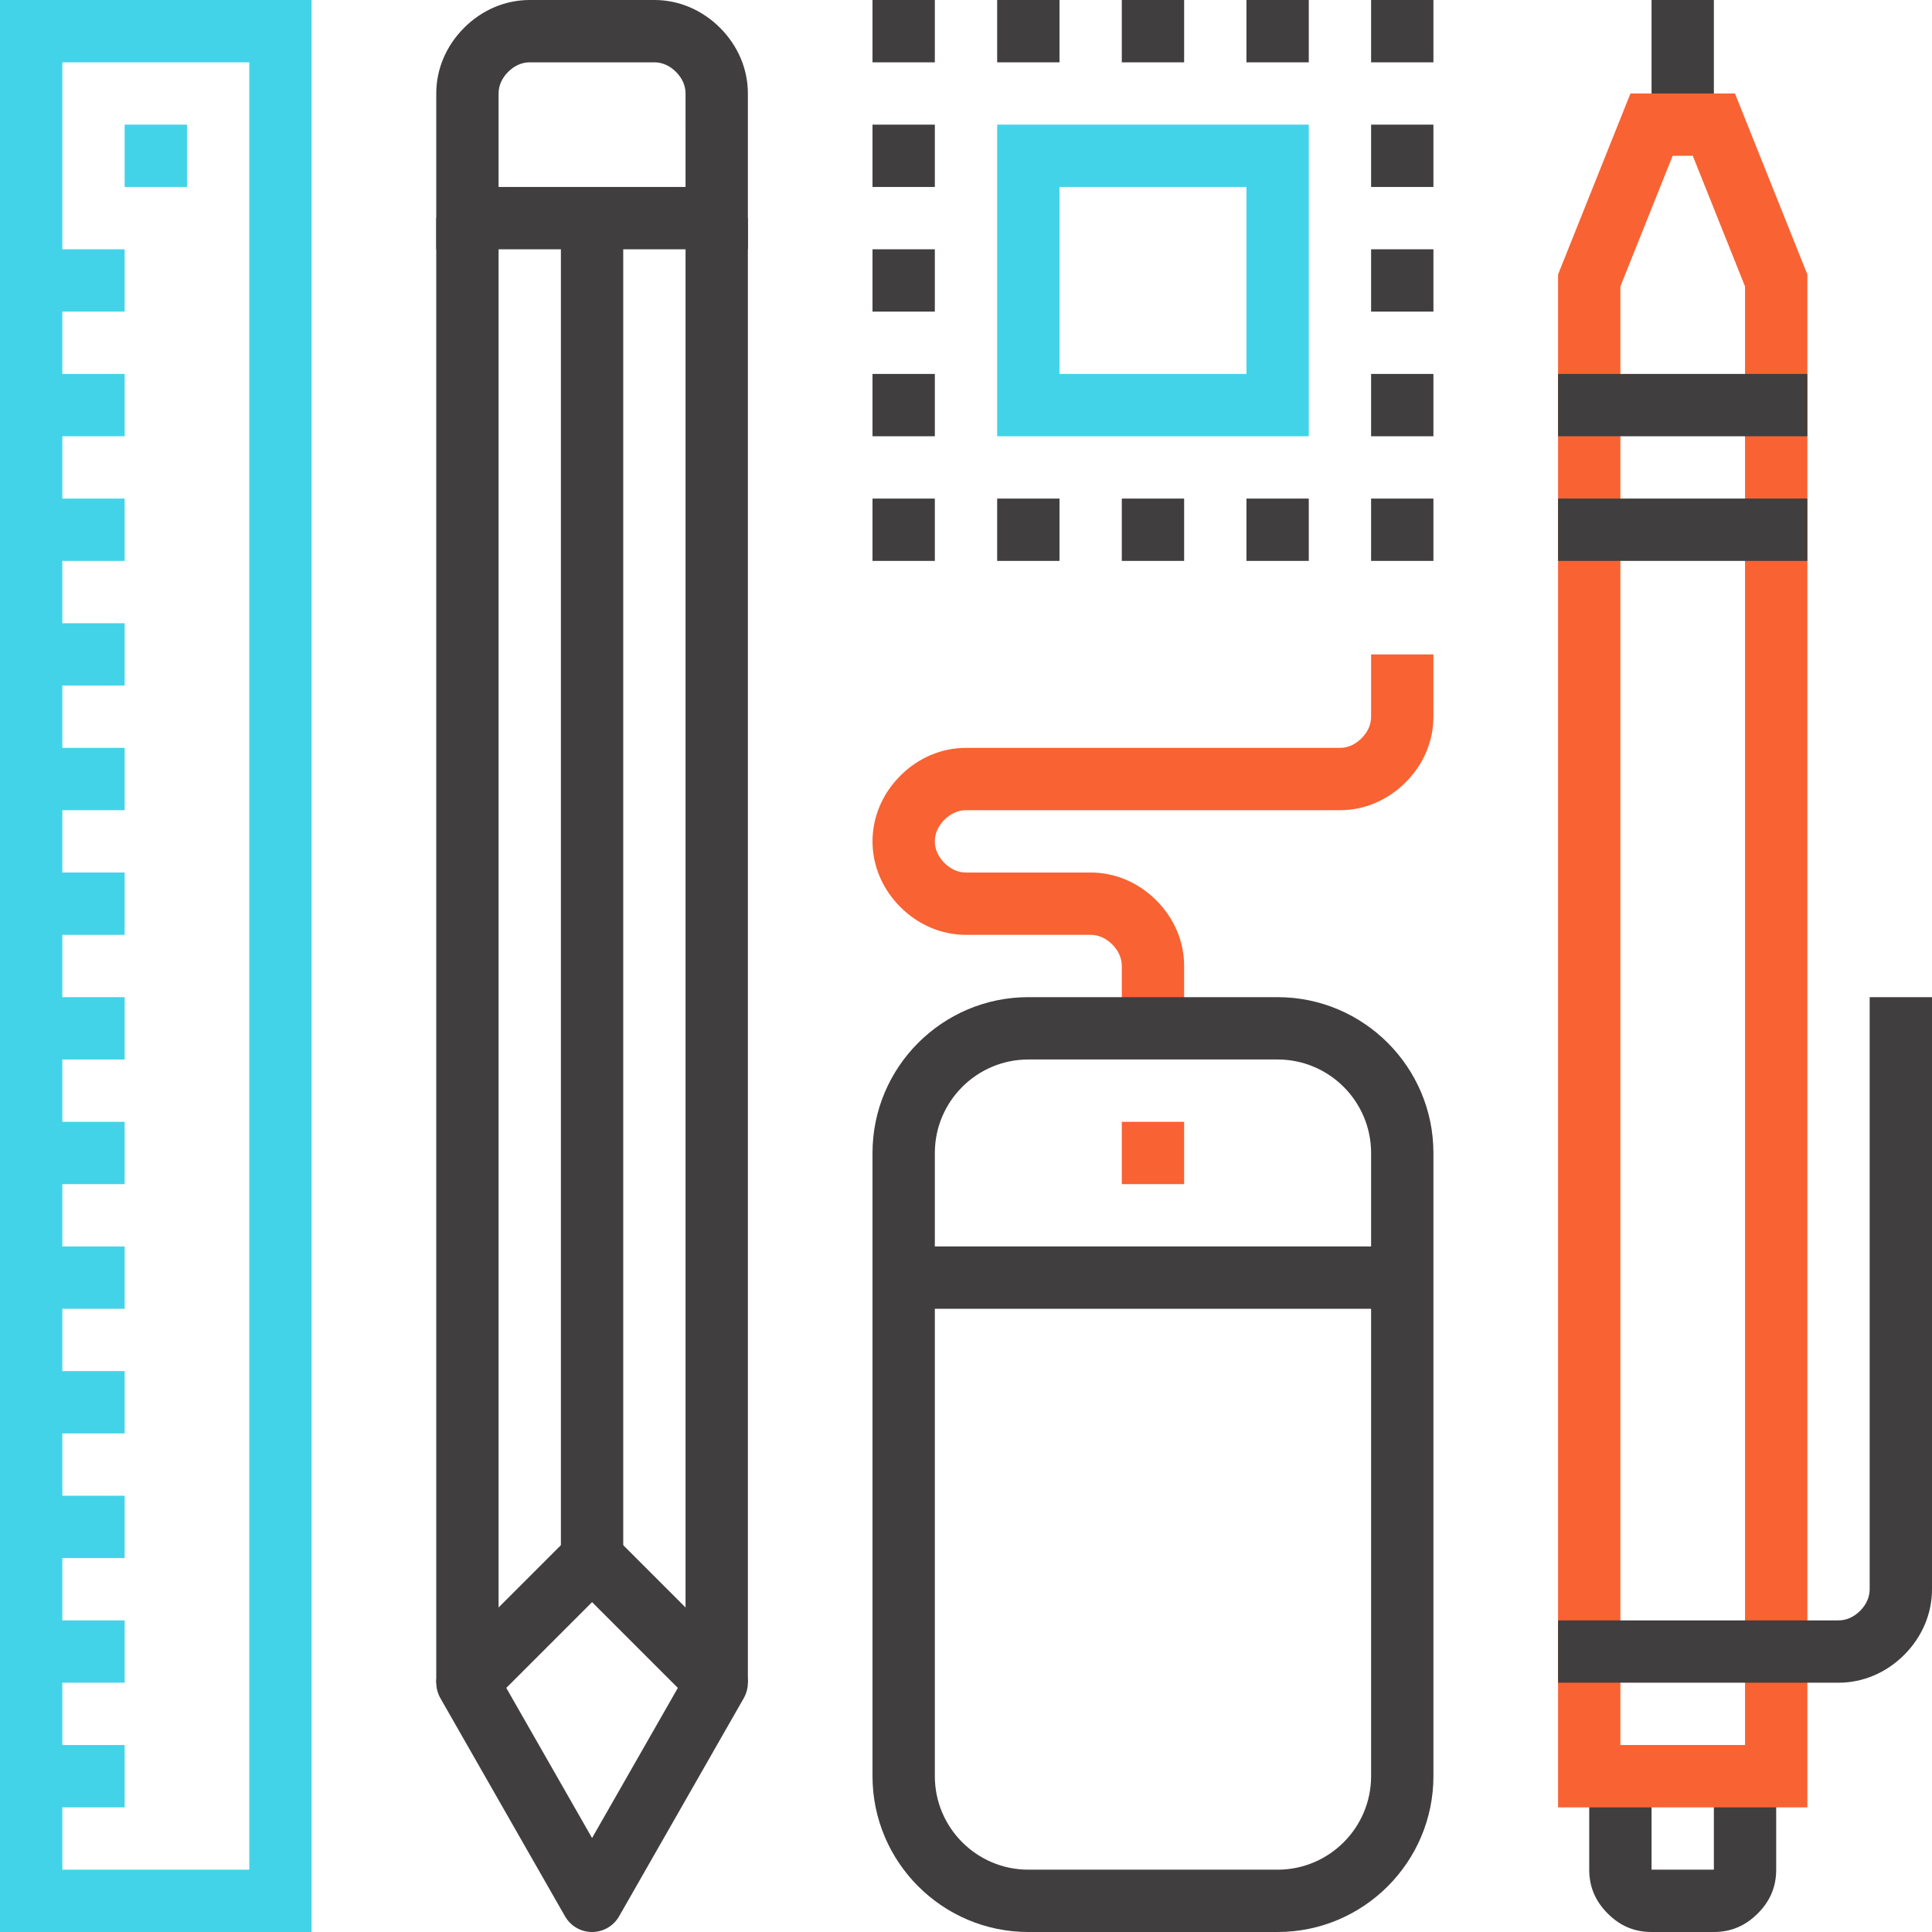 <svg xmlns="http://www.w3.org/2000/svg" viewBox="0 0 496 496">
    <path fill="#43d3e8" d="M80 496H0V0h80v496zm-64-16h48V16H16v464z"/>
    <path fill="#43d3e8" d="M8 448h24v16H8zM8 416h24v16H8zM8 384h24v16H8zM8 352h24v16H8zM8 320h24v16H8zM8 288h24v16H8zM8 256h24v16H8zM8 224h24v16H8zM8 192h24v16H8zM8 160h24v16H8zM8 128h24v16H8zM8 96h24v16H8zM8 64h24v16H8zM32 32h16v16H32z"/>
    <path fill="#403e3e" d="M112 56h16v376h-16zM176 56h16v376h-16zM144 56h16v344h-16z"/>
    <path fill="#403e3e" d="M152 496c-2.872 0-5.52-1.536-6.944-4.032l-32-56c-1.792-3.136-1.264-7.08 1.288-9.624l32-32c3.128-3.128 8.184-3.128 11.312 0l32 32c2.552 2.544 3.08 6.496 1.288 9.624l-32 56C157.52 494.464 154.872 496 152 496zm-22.024-62.664L152 471.872l22.024-38.536L152 411.312l-22.024 22.024zM192 64h-80V24c0-6.264 2.536-12.248 7.144-16.856C123.752 2.536 129.736 0 136 0h32c6.264 0 12.248 2.536 16.856 7.144S192 17.736 192 24v40zm-64-16h48V24c0-2.016-.848-3.936-2.456-5.544C171.936 16.848 170.016 16 168 16h-32c-2.016 0-3.936.848-5.544 2.456C128.848 20.064 128 21.984 128 24v24zM440 496h-16c-4.384 0-8.072-1.552-11.256-4.744S408 484.384 408 480v-24h16v24h16v-24h16v24c0 4.384-1.552 8.072-4.744 11.256S444.384 496 440 496zM424 0h16v32h-16z"/>
    <path fill="#f96232" d="M464 464h-64V70.464L418.584 24h26.832L464 70.464V464zm-48-16h32V73.536L434.584 40h-5.168L416 73.536V448z"/>
    <path fill="#403e3e" d="M400 96h64v16h-64zM400 128h64v16h-64zM472 432h-72v-16h72c2.016 0 3.936-.848 5.552-2.464 1.6-1.6 2.448-3.52 2.448-5.536V256h16v152c0 6.256-2.528 12.24-7.136 16.848C484.24 429.472 478.256 432 472 432z"/>
    <path fill="#f96232" d="M304 264h-16v-16c0-2.016-.848-3.936-2.464-5.544-1.6-1.608-3.52-2.456-5.536-2.456h-32c-6.264 0-12.248-2.536-16.856-7.144S224 222.264 224 216s2.536-12.248 7.144-16.856S241.736 192 248 192h96c2.016 0 3.936-.848 5.544-2.464 1.608-1.6 2.456-3.52 2.456-5.536v-16h16v16c0 6.264-2.528 12.248-7.136 16.848C356.248 205.464 350.256 208 344 208h-96c-2.016 0-3.936.848-5.544 2.456-1.608 1.608-2.456 3.528-2.456 5.544s.848 3.936 2.456 5.544c1.608 1.608 3.528 2.456 5.544 2.456h32c6.256 0 12.248 2.536 16.856 7.144C301.472 235.752 304 241.736 304 248v16z"/>
    <g>
        <path fill="#403e3e" d="M328 496h-64c-22.056 0-40-17.944-40-40V296c0-22.056 17.944-40 40-40h64c22.056 0 40 17.944 40 40v160c0 22.056-17.944 40-40 40zm-64-224c-13.232 0-24 10.768-24 24v160c0 13.232 10.768 24 24 24h64c13.232 0 24-10.768 24-24V296c0-13.232-10.768-24-24-24h-64z"/>
        <path fill="#403e3e" d="M232 320h128v16H232z"/>
    </g>
    <path fill="#f96232" d="M288 288h16v16h-16z"/>
    <g>
        <path fill="#403e3e" d="M352 128h16v16h-16zM336 144h-16v-16h16v16zm-32 0h-16v-16h16v16zm-32 0h-16v-16h16v16zM224 128h16v16h-16zM240 112h-16V96h16v16zm0-32h-16V64h16v16zm0-32h-16V32h16v16zM224 0h16v16h-16zM336 16h-16V0h16v16zm-32 0h-16V0h16v16zm-32 0h-16V0h16v16zM352 0h16v16h-16zM368 112h-16V96h16v16zm0-32h-16V64h16v16zm0-32h-16V32h16v16z"/>
    </g>
    <path fill="#43d3e8" d="M336 112h-80V32h80v80zm-64-16h48V48h-48v48z"/>
</svg>
